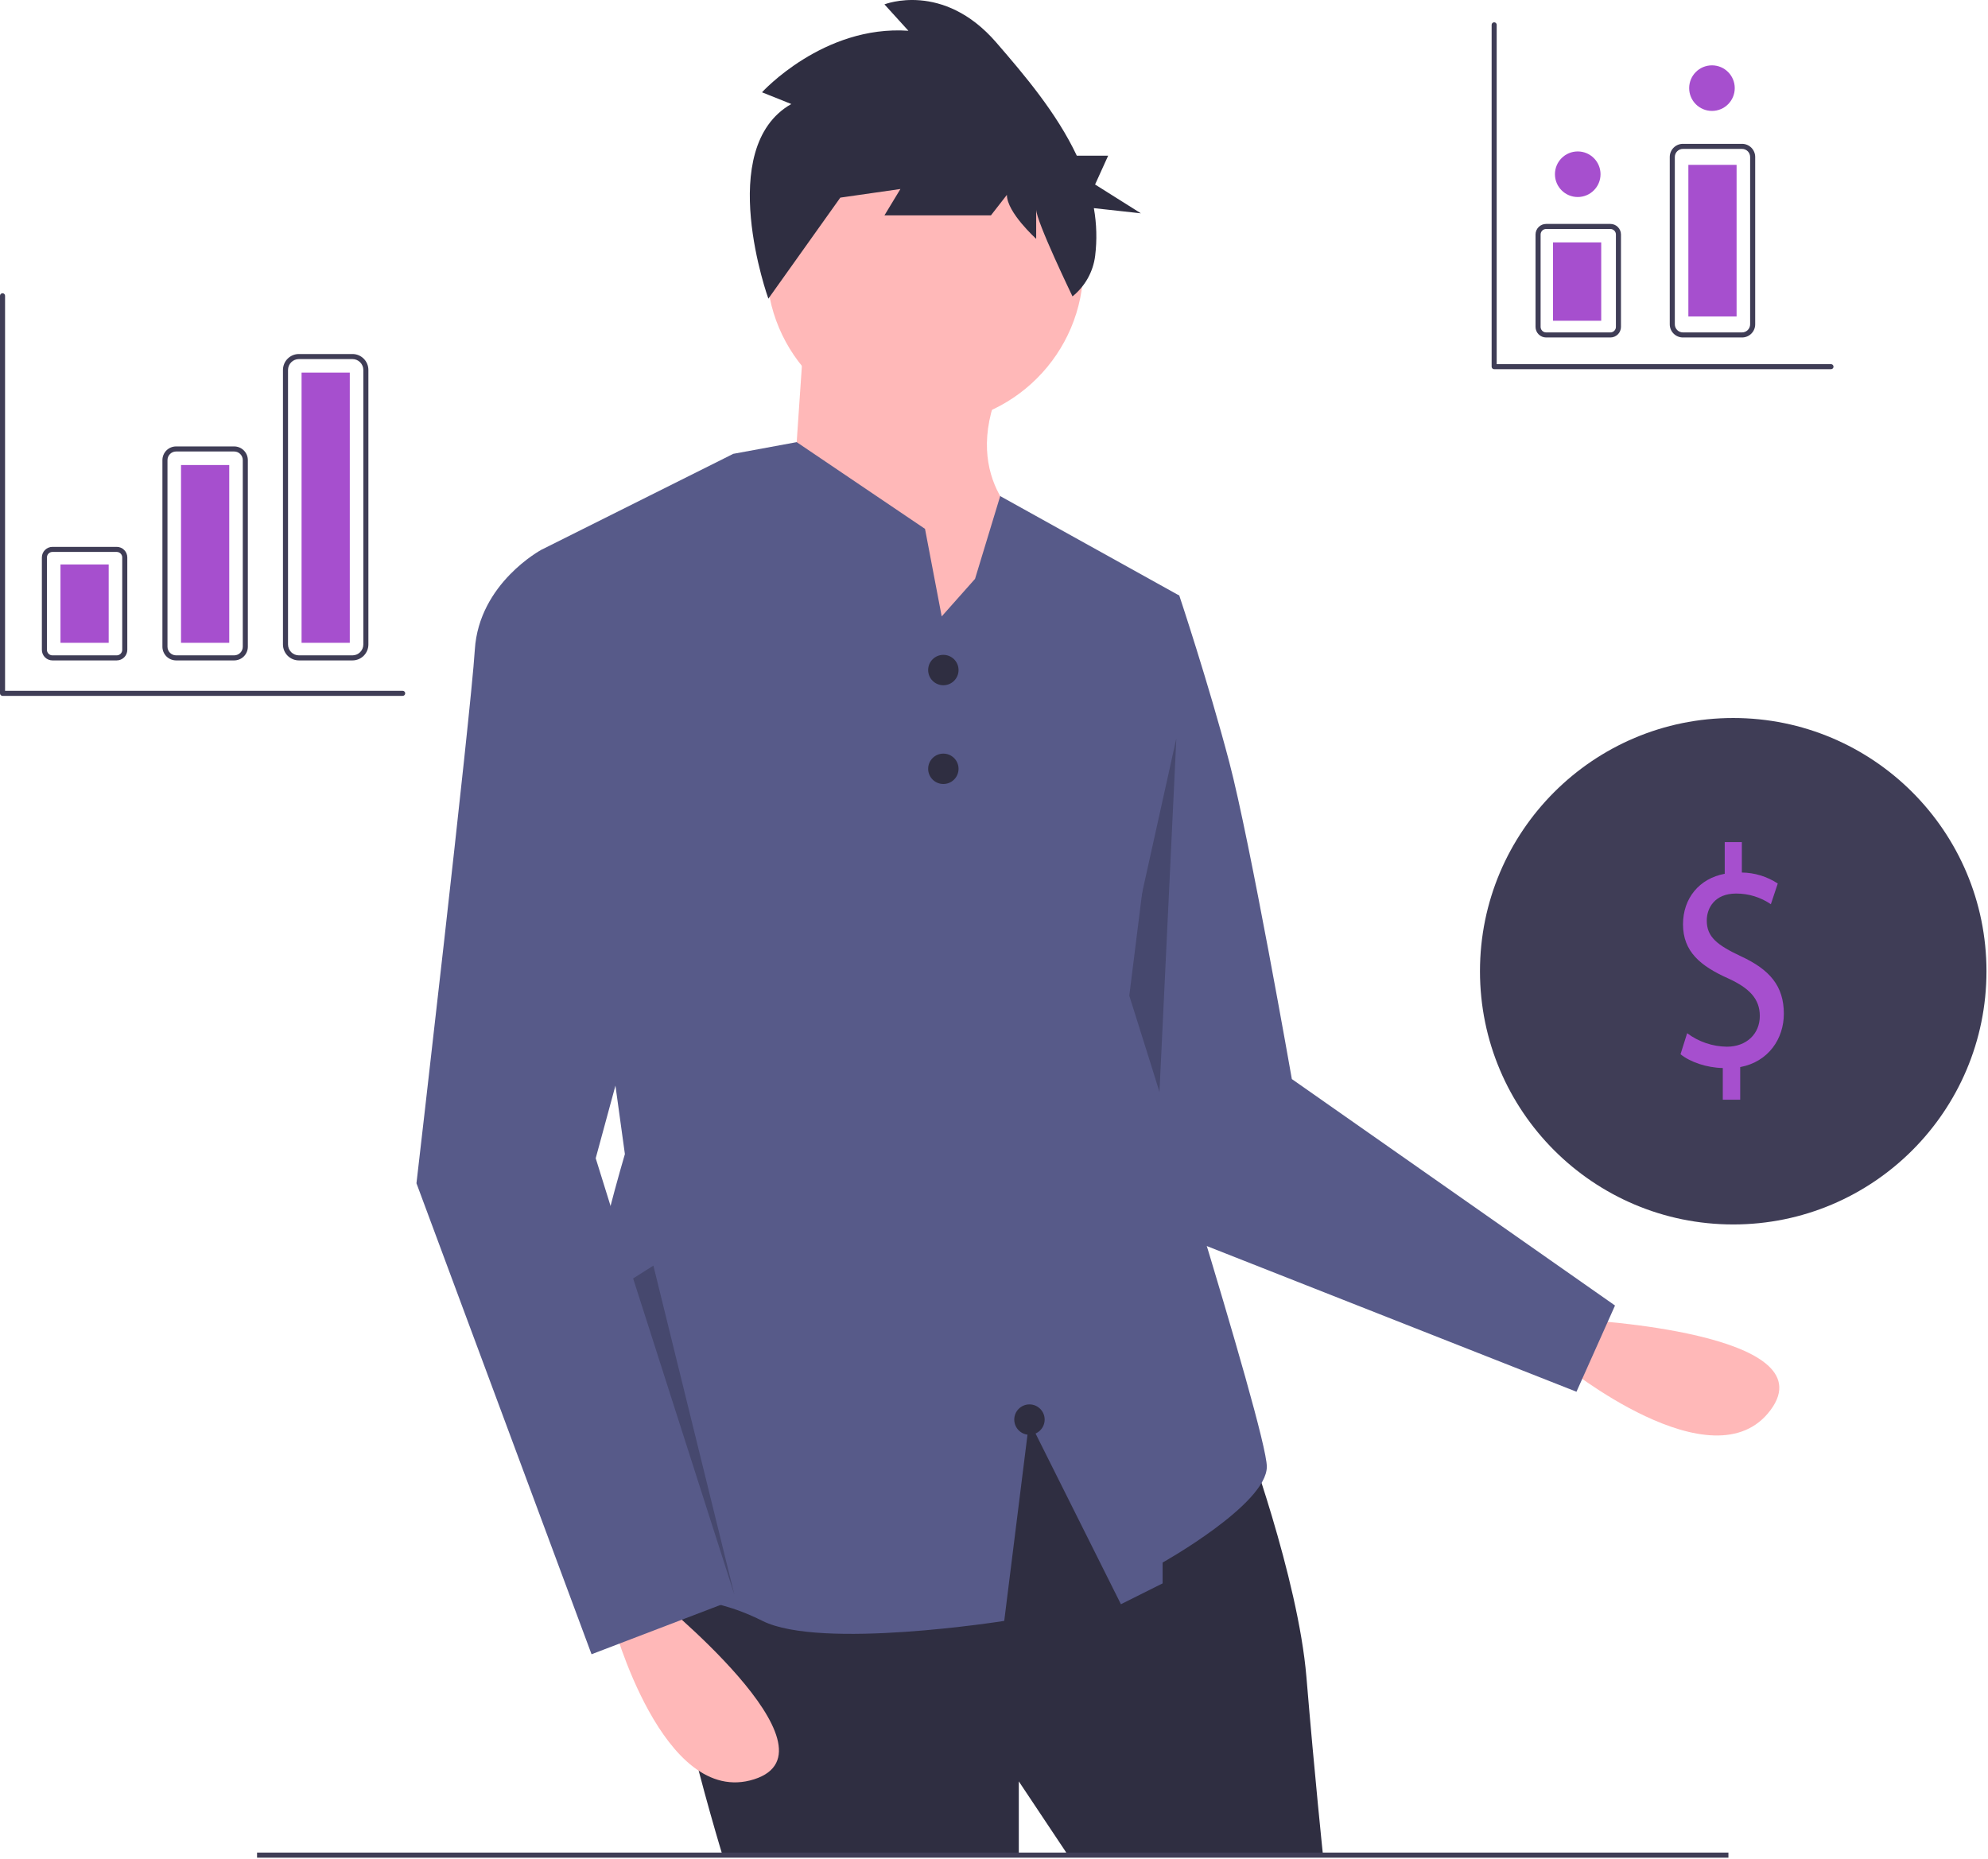 <svg width="785" height="734" viewBox="0 0 785 734" fill="none" xmlns="http://www.w3.org/2000/svg">
<g id="undraw_personal_finance_tqcd 1">
<g clip-path="url(#clip0)">
<path id="Vector" d="M624.745 521.218C624.745 521.218 721.785 526.235 699.182 556.783C676.58 587.331 617.188 538.863 617.188 538.863L624.745 521.218Z" fill="#FFB8B8"/>
<path id="Vector_2" d="M445.916 230.251L465.668 235.189C465.668 235.189 477.19 269.756 485.42 301.03C493.65 332.304 510.11 426.126 510.11 426.126L637.72 515.559L622.5 549.607L452.5 482.607L414.641 333.95L445.916 230.251Z" fill="#575A89"/>
<path id="Vector_3" opacity="0.2" d="M464.5 291.607L457.138 445.772L472.5 491.607L427.5 458.607L464.5 291.607Z" fill="black"/>
<path id="Vector_4" d="M491.181 565.214C491.181 565.214 512.579 622.824 515.871 662.328C519.163 701.832 522.455 733.107 522.455 733.107H422.048L402.296 703.478V733.107H285.43C285.43 733.107 252.51 626.116 265.678 612.948C278.846 599.78 403.942 543.816 403.942 543.816L491.181 565.214Z" fill="#2F2E41"/>
<path id="Vector_5" d="M682.5 731.607H101.5V733.607H682.5V731.607Z" fill="#3F3D56"/>
<path id="Vector_6" d="M365.261 167.703C399.806 167.703 427.81 139.699 427.81 105.155C427.81 70.61 399.806 42.607 365.261 42.607C330.717 42.607 302.713 70.61 302.713 105.155C302.713 139.699 330.717 167.703 365.261 167.703Z" fill="#FFB8B8"/>
<path id="Vector_7" d="M317.527 131.491L312.589 203.915L375.137 287.862L406.411 208.853C406.411 208.853 378.429 190.747 394.889 152.889L317.527 131.491Z" fill="#FFB8B8"/>
<path id="Vector_8" d="M500.23 579.203C500.23 594.023 459.08 617.063 459.08 617.063V625.293L442.62 633.523L406.41 561.103L396.54 640.103C396.54 640.103 324.11 651.633 301.07 640.103C278.02 628.583 266.5 633.523 233.58 622.003C200.66 610.483 246.75 455.753 246.75 455.753L213.83 217.083L285.75 181.123L289.54 179.223L299.43 177.403L314.59 174.603L365.26 208.853L369.34 230.253L371.85 243.423L385.01 228.603L394.95 195.913L465.67 235.193L445.92 393.203C445.92 393.203 500.23 564.393 500.23 579.203Z" fill="#575A89"/>
<path id="Vector_9" d="M258.271 630.231C258.271 630.231 333.987 691.133 297.775 702.655C261.563 714.178 241.811 640.107 241.811 640.107L258.271 630.231Z" fill="#FFB8B8"/>
<path id="Vector_10" d="M230.289 220.375L213.829 217.083C213.829 217.083 189.138 230.251 187.492 256.588C185.846 282.924 164.448 467.276 164.448 467.276L233.581 653.275L289.545 631.877L235.227 457.4L276.377 305.968L230.289 220.375Z" fill="#575A89"/>
<path id="Vector_11" d="M372.5 270.607C375.814 270.607 378.5 267.92 378.5 264.607C378.5 261.293 375.814 258.607 372.5 258.607C369.186 258.607 366.5 261.293 366.5 264.607C366.5 267.92 369.186 270.607 372.5 270.607Z" fill="#2F2E41"/>
<path id="Vector_12" d="M372.5 309.607C375.814 309.607 378.5 306.92 378.5 303.607C378.5 300.293 375.814 297.607 372.5 297.607C369.186 297.607 366.5 300.293 366.5 303.607C366.5 306.92 369.186 309.607 372.5 309.607Z" fill="#2F2E41"/>
<path id="Vector_13" d="M406.5 566.607C409.814 566.607 412.5 563.92 412.5 560.607C412.5 557.293 409.814 554.607 406.5 554.607C403.186 554.607 400.5 557.293 400.5 560.607C400.5 563.92 403.186 566.607 406.5 566.607Z" fill="#2F2E41"/>
<path id="Vector_14" d="M312.452 41.077L300.89 36.448C300.89 36.448 325.066 9.832 358.702 12.146L349.242 1.731C349.242 1.731 372.367 -7.527 393.389 16.775C404.44 29.55 417.227 44.566 425.197 61.482H437.58L432.412 72.861L450.5 84.241L431.934 82.197C433.041 88.428 433.21 94.79 432.438 101.071C431.642 107.355 428.435 113.083 423.495 117.047V117.047C423.495 117.047 409.156 87.366 409.156 82.737V94.309C409.156 94.309 397.593 83.894 397.593 76.951L391.287 85.052H349.242L355.548 74.637L331.373 78.108L340.833 65.379L303.402 117.944C303.402 117.944 281.97 58.435 312.452 41.077Z" fill="#2F2E41"/>
<path id="Vector_15" opacity="0.2" d="M250.005 504.87L290 629.803L258 499.803L250.005 504.87Z" fill="black"/>
<path id="Vector_16" d="M46.093 260.803H20.706C19.6 260.802 18.539 260.362 17.757 259.58C16.974 258.797 16.534 257.736 16.533 256.63V220.137C16.534 219.03 16.974 217.97 17.757 217.187C18.539 216.405 19.6 215.965 20.706 215.963H46.093C47.2 215.965 48.261 216.405 49.043 217.187C49.825 217.97 50.265 219.03 50.267 220.137V256.63C50.265 257.736 49.825 258.797 49.043 259.58C48.261 260.362 47.2 260.802 46.093 260.803V260.803ZM20.706 217.963C20.13 217.964 19.578 218.193 19.171 218.601C18.763 219.008 18.534 219.561 18.533 220.137V256.63C18.534 257.206 18.763 257.759 19.171 258.166C19.578 258.573 20.13 258.803 20.706 258.803H46.093C46.669 258.803 47.222 258.573 47.629 258.166C48.037 257.759 48.266 257.206 48.267 256.63V220.137C48.266 219.561 48.037 219.008 47.629 218.601C47.222 218.193 46.669 217.964 46.093 217.963H20.706Z" fill="#3F3D56"/>
<path id="Vector_17" d="M92.463 260.803H69.537C68.104 260.802 66.731 260.232 65.718 259.219C64.705 258.206 64.135 256.832 64.133 255.4V181.7C64.135 180.268 64.705 178.894 65.718 177.881C66.731 176.868 68.104 176.298 69.537 176.297H92.463C93.896 176.298 95.269 176.868 96.282 177.881C97.295 178.894 97.865 180.268 97.867 181.7V255.4C97.865 256.832 97.295 258.206 96.282 259.219C95.269 260.232 93.895 260.802 92.463 260.803V260.803ZM69.537 178.296C68.635 178.297 67.769 178.656 67.131 179.295C66.493 179.933 66.134 180.798 66.133 181.7V255.4C66.134 256.302 66.493 257.167 67.131 257.805C67.769 258.443 68.635 258.802 69.537 258.803H92.463C93.365 258.802 94.231 258.443 94.869 257.805C95.507 257.167 95.866 256.302 95.867 255.4V181.7C95.866 180.798 95.507 179.933 94.869 179.295C94.231 178.656 93.365 178.298 92.463 178.297L69.537 178.296Z" fill="#3F3D56"/>
<path id="Vector_18" d="M139.178 260.803H118.022C116.355 260.801 114.757 260.138 113.578 258.959C112.398 257.78 111.735 256.182 111.733 254.514V146.092C111.735 144.425 112.398 142.826 113.578 141.647C114.757 140.468 116.355 139.805 118.022 139.803H139.178C140.845 139.805 142.444 140.468 143.623 141.647C144.802 142.826 145.465 144.425 145.467 146.092V254.514C145.465 256.182 144.802 257.78 143.623 258.959C142.444 260.138 140.845 260.801 139.178 260.803V260.803ZM118.022 141.803C116.885 141.805 115.795 142.257 114.991 143.061C114.187 143.865 113.735 144.955 113.733 146.092V254.514C113.735 255.651 114.187 256.742 114.991 257.546C115.795 258.35 116.885 258.802 118.022 258.803H139.178C140.315 258.802 141.405 258.35 142.209 257.546C143.013 256.742 143.466 255.651 143.467 254.514V146.092C143.466 144.955 143.013 143.865 142.209 143.061C141.405 142.257 140.315 141.805 139.178 141.803H118.022Z" fill="#3F3D56"/>
<path id="Vector_19" d="M42.92 222.913H23.88V253.853H42.92V222.913Z" fill="#A64FCE"/>
<path id="Vector_20" d="M90.52 183.643H71.48V253.853H90.52V183.643Z" fill="#A64FCE"/>
<path id="Vector_21" d="M138.12 147.15H119.08V253.853H138.12V147.15Z" fill="#A64FCE"/>
<path id="Vector_22" d="M723 145.803H590C589.869 145.803 589.739 145.778 589.617 145.727C589.496 145.677 589.386 145.603 589.293 145.51C589.2 145.418 589.126 145.307 589.076 145.186C589.026 145.065 589 144.935 589 144.803V9.803C589 9.538 589.105 9.284 589.293 9.096C589.48 8.909 589.735 8.803 590 8.803C590.265 8.803 590.52 8.909 590.707 9.096C590.895 9.284 591 9.538 591 9.803V143.803H723C723.265 143.803 723.52 143.909 723.707 144.096C723.895 144.284 724 144.538 724 144.803C724 145.069 723.895 145.323 723.707 145.51C723.52 145.698 723.265 145.803 723 145.803Z" fill="#3F3D56"/>
<path id="Vector_23" d="M159 274.803H1C0.869 274.803 0.739 274.777 0.617 274.727C0.496 274.677 0.386 274.603 0.293 274.51C0.2 274.418 0.126 274.307 0.076 274.186C0.026 274.065 -3.41257e-05 273.935 3.38221e-08 273.803V116.803C3.38221e-08 116.538 0.105 116.284 0.293 116.096C0.48 115.909 0.735 115.803 1 115.803C1.265 115.803 1.52 115.909 1.707 116.096C1.895 116.284 2 116.538 2 116.803V272.803H159C159.265 272.803 159.52 272.909 159.707 273.096C159.895 273.284 160 273.538 160 273.803C160 274.069 159.895 274.323 159.707 274.51C159.52 274.698 159.265 274.803 159 274.803Z" fill="#3F3D56"/>
<path id="Vector_24" d="M635.898 133.271H610.512C609.405 133.269 608.344 132.829 607.562 132.047C606.779 131.265 606.339 130.204 606.338 129.097V92.604C606.339 91.498 606.779 90.437 607.562 89.654C608.344 88.872 609.405 88.432 610.512 88.431H635.898C637.005 88.432 638.065 88.872 638.848 89.655C639.63 90.437 640.07 91.498 640.071 92.604V129.097C640.07 130.204 639.63 131.264 638.848 132.047C638.065 132.829 637.005 133.269 635.898 133.271ZM610.512 90.431C609.935 90.431 609.383 90.661 608.975 91.068C608.568 91.475 608.339 92.028 608.338 92.604V129.097C608.339 129.674 608.568 130.226 608.975 130.633C609.383 131.041 609.935 131.27 610.512 131.271H635.898C636.475 131.27 637.027 131.041 637.434 130.633C637.842 130.226 638.071 129.673 638.071 129.097V92.604C638.071 92.028 637.842 91.475 637.434 91.068C637.027 90.661 636.475 90.431 635.898 90.431H610.512Z" fill="#3F3D56"/>
<path id="Vector_25" d="M687.888 133.271H664.521C663.147 133.269 661.83 132.722 660.858 131.75C659.886 130.779 659.339 129.461 659.338 128.086V61.987C659.339 60.613 659.886 59.295 660.858 58.323C661.83 57.351 663.147 56.805 664.521 56.803H687.888C689.262 56.805 690.58 57.351 691.551 58.323C692.523 59.295 693.07 60.613 693.071 61.987V128.086C693.07 129.461 692.523 130.779 691.551 131.75C690.58 132.722 689.262 133.269 687.888 133.271V133.271ZM664.521 58.803C663.677 58.804 662.868 59.14 662.271 59.737C661.674 60.334 661.339 61.143 661.338 61.987V128.086C661.339 128.931 661.674 129.74 662.271 130.337C662.868 130.934 663.677 131.27 664.521 131.271H687.888C688.732 131.27 689.541 130.934 690.138 130.337C690.735 129.74 691.07 128.931 691.071 128.086V61.987C691.07 61.143 690.735 60.334 690.138 59.737C689.541 59.14 688.732 58.804 687.888 58.803H664.521Z" fill="#3F3D56"/>
<path id="Vector_26" d="M632.268 95.727H613.228V126.667H632.268V95.727Z" fill="#A64FCE"/>
<path id="Vector_27" d="M685.725 65.105H666.685V124.969H685.725V65.105Z" fill="#A64FCE"/>
<path id="Vector_28" d="M623 77.803C627.971 77.803 632 73.774 632 68.803C632 63.833 627.971 59.803 623 59.803C618.029 59.803 614 63.833 614 68.803C614 73.774 618.029 77.803 623 77.803Z" fill="#A64FCE"/>
<path id="Vector_29" d="M676 43.803C680.971 43.803 685 39.774 685 34.803C685 29.833 680.971 25.803 676 25.803C671.029 25.803 667 29.833 667 34.803C667 39.774 671.029 43.803 676 43.803Z" fill="#A64FCE"/>
<g id="money-circle">
<path id="Vector_30" d="M684.398 483.545C739.626 483.545 784.398 438.774 784.398 383.545C784.398 328.317 739.626 283.545 684.398 283.545C629.169 283.545 584.398 328.317 584.398 383.545C584.398 438.774 629.169 483.545 684.398 483.545Z" fill="#3F3D56"/>
<path id="Vector_31" d="M680.277 434.293V421.776C673.949 421.652 667.404 419.421 663.586 416.323L666.204 408.02C670.741 411.42 676.243 413.286 681.913 413.348C689.659 413.348 694.895 408.267 694.895 401.203C694.895 394.387 690.64 390.173 682.568 386.455C671.44 381.498 664.567 375.797 664.567 365.015C664.567 354.729 671.004 346.921 681.041 345.062V332.545H687.804V344.567C692.848 344.635 697.767 346.14 701.986 348.904L699.259 357.084C695.212 354.314 690.417 352.844 685.513 352.87C677.113 352.87 673.949 358.57 673.949 363.528C673.949 369.972 677.986 373.194 687.477 377.656C698.713 382.861 704.387 389.306 704.387 400.335C704.387 410.126 698.386 419.297 687.15 421.403V434.293H680.277Z" fill="#A64FCE"/>
</g>
</g>
</g>
<defs>
<clipPath id="clip0">
<rect width="784.398" height="733.607" fill="white"/>
</clipPath>
</defs>
</svg>

